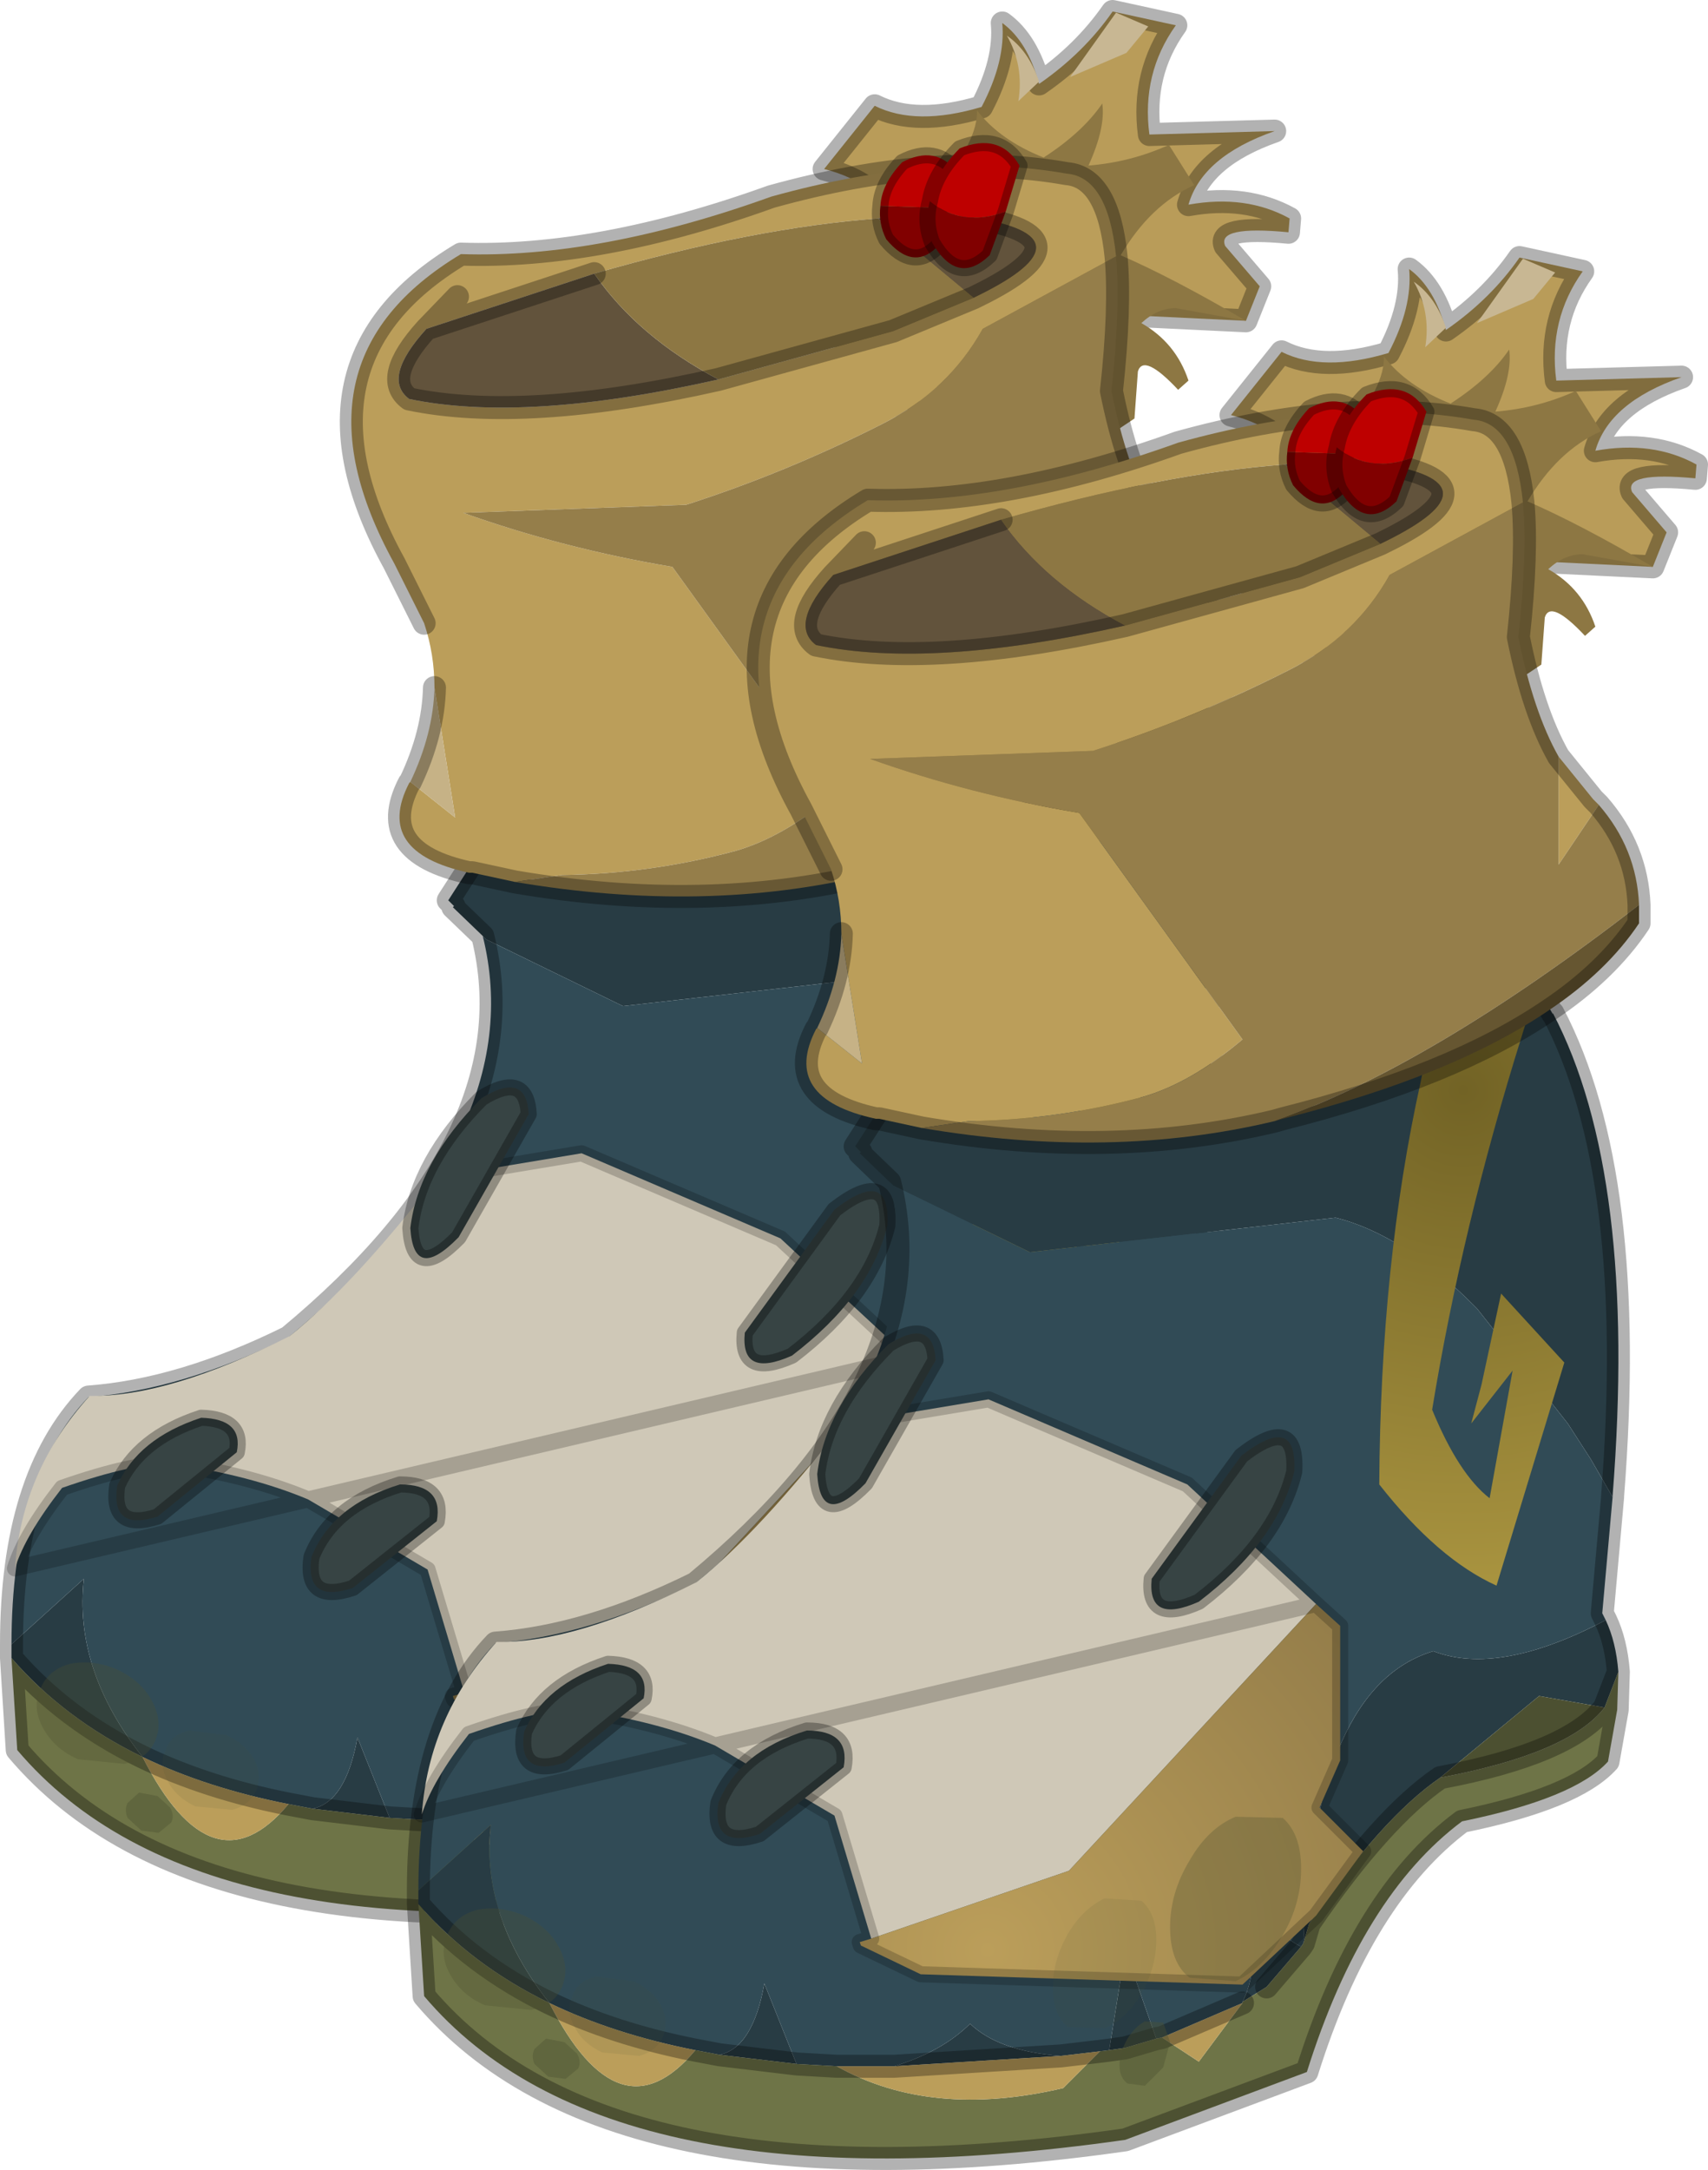 <svg viewBox="0 0 74.3 94.36" xmlns="http://www.w3.org/2000/svg" xmlns:xlink="http://www.w3.org/1999/xlink"><g transform="translate(-239.7 -148.45)"><use transform="translate(239.65 148.45)" width="56.65" height="83.65" xlink:href="#a"/><use transform="translate(257.35 159.15)" width="56.65" height="83.65" xlink:href="#a"/></g><defs><radialGradient id="c" cx="0" cy="0" r="819.2" gradientTransform="translate(24.8 73.6) scale(.025)" gradientUnits="userSpaceOnUse"><stop stop-color="#bb9e5a" offset="0"/><stop stop-color="#957e4a" offset="1"/></radialGradient><radialGradient id="d" cx="0" cy="0" r="819.2" gradientTransform="translate(45.5 36.2) scale(.026)" gradientUnits="userSpaceOnUse"><stop stop-color="#726325" offset="0"/><stop stop-color="#a8933f" offset="1"/></radialGradient><use width="56.65" height="83.65" xlink:href="#b" id="a"/><g id="b"><path d="M49.55 5.35 55 5.2q-3.15 1.1-3.75 3.2 2.5-.45 4.4.6l-.05.6q-3.15-.3-2.75.6l1.5 1.75-.6 1.5-5.2-.25q-1.65 2.15-1.3 4.25-1.05-1.85-3.4-2.5-1.9 1.1-2.65 3.4l-2.4-1.15q1.7-2.65 1.6-4.85l-4.85.65q2.4-2 3.35-3.5-1.1-2.05-3.5-2.65l2.2-2.75q1.8.9 4.65.05 1.05-2 .9-3.65 1.1.8 1.6 2.65Q46.7 1.8 47.95 0l2.75.6q-1.5 2.1-1.15 4.75" fill="#b99c59" fill-rule="evenodd" transform="translate(.5 .5)"/><path d="M49.55 5.35 55 5.2q-3.15 1.1-3.75 3.2 2.5-.45 4.4.6l-.05.6q-3.15-.3-2.75.6l1.5 1.75-.6 1.5-5.2-.25q-1.65 2.15-1.3 4.25-1.05-1.85-3.4-2.5-1.9 1.1-2.65 3.4l-2.4-1.15q1.7-2.65 1.6-4.85l-4.85.65q2.4-2 3.35-3.5-1.1-2.05-3.5-2.65l2.2-2.75q1.8.9 4.65.05 1.05-2 .9-3.65 1.1.8 1.6 2.65Q46.7 1.8 47.95 0l2.75.6q-1.5 2.1-1.15 4.75z" fill="none" stroke="#000" stroke-linecap="round" stroke-linejoin="round" stroke-opacity=".302" transform="translate(.5 .5)"/><path d="M47.5 4q.15 1.05-.6 2.7 1.85-.15 3.5-.9l1.1 1.75q-1.9.85-3.2 3.05 2.3 1 5.45 2.85l-3.05-.55q-.8 0-1.5.65 1.5.85 2.05 2.5l-.45.4q-1.5-1.6-1.75-.8l-.15 2.05-1.2.8q-.3-.65-1.85-1.4l-2.45-1.05q-2.15.85-3.1 2.65.5-1.95-.45-3.5-1.6 0-3.3 1.35l-.7-1.95q2.4-1.2 3.55-2.95-1.5-1.2-3-1.7 2.45-.45 3.75-1.15l.25-1.2q1.7-2 1.65-3.3 1 1.3 2.9 2.05 1.7-1.1 2.55-2.35" fill="#8d7743" fill-rule="evenodd" transform="translate(.5 .5)"/><path d="M48.55 1.8 46.1 2.85l2-2.8 1.4.6-.95 1.15m-5.2-.75q.95.65 1.4 2l-.9.85q.25-1.55-.5-2.85" fill="#c8b793" fill-rule="evenodd" transform="translate(.5 .5)"/><path d="M19.95 37.25h.15l1.85.4q8.25 1.4 15.35-.3l.35-.1Q45 35.4 49.2 32.55l.2.35v-.05q3.7 7.05 2.6 21v.05l-.95-1.65-1-1.55-3.95-5q-3.15-3.2-6.15-3.95l-13.3 1.5-5.95-2.9-.15-.15-1.3-1.25.05-.05-.25-.25.9-1.4m31.75 22q.45.95.55 2.25l-.6 1.55-2.85-.5-4.3 3.55q-2.55 1.75-5.7 6.35l-.25.85q.5-11.15 5.65-12.7 2.85 1.1 7.5-1.35M.05 71.6V71l3.15-2.85q-.45 3.95 2.55 7.75-3.4-1.65-5.7-4.3m35.85 4.25q.9-1.7.1-5.55 1 2.45 2.45 3.15l-1.5 1.75-1.05.65m-5.8 2.1.7-4.35 1.35 3.85-1.35.4-.7.1m-2.1.25-7.25.45q2.1-.65 3.3-1.85Q25.3 78 28 78.2m-14.85-.05q1.45-.3 1.95-3.1l1.4 3.5-3.35-.4" fill="#283c44" fill-rule="evenodd" transform="translate(.5 .5)"/><path d="m52 53.9-.45 5.05.15.3q-4.65 2.45-7.5 1.35-5.15 1.55-5.65 12.7l-.1.15Q37 72.75 36 70.3q.8 3.85-.1 5.55v.05l-3.5 1.5-.25.05-1.35-3.85-.7 4.35-.4.05-1.7.2q-2.7-.2-3.95-1.4-1.2 1.2-3.3 1.85h-2.5l-1.75-.1-1.4-3.5q-.5 2.8-1.95 3.1l-1.05-.2q-3.55-.7-6.35-2.05-3-3.8-2.55-7.75L.05 71q0-7.25 3.35-10.75 4.05-.3 8.7-2.6 10.6-8.8 8.45-17.45l.15.15 5.95 2.9 13.3-1.5q3 .75 6.15 3.95l3.95 5 1 1.55.95 1.65" fill="#314b56" fill-rule="evenodd" transform="translate(.5 .5)"/><path d="m52.25 61.5-.05 1.65-.4 2.25Q50.35 67 45.45 68q-4.35 3.25-6.75 10.9l-7.9 2.95Q8.3 85.05.3 75.6l-.25-4q2.3 2.65 5.7 4.3 3.05 6 6.35 2.05l1.05.2 3.35.4 1.75.1q4.1 2.3 9.85.95l1.6-1.6.4-.05.7-.1 1.35-.4.25-.05 1.6 1.05 1.9-2.55v-.05l1.05-.65 1.5-1.75.1-.15.25-.85q3.15-4.6 5.7-6.35 5.6-1.05 7.15-3.05l.6-1.55" fill="#6e7447" fill-rule="evenodd" transform="translate(.5 .5)"/><path d="m32.4 77.4 3.5-1.5-1.9 2.55-1.6-1.05m-4.4.8 1.7-.2-1.6 1.6q-5.75 1.35-9.85-.95h2.5L28 78.2M5.75 75.9q2.8 1.35 6.35 2.05-3.3 3.95-6.35-2.05" fill="#bb9e5a" fill-rule="evenodd" transform="translate(.5 .5)"/><path d="m44.5 66.1 4.3-3.55 2.85.5q-1.55 2-7.15 3.05" fill="#4c5031" fill-rule="evenodd" transform="translate(.5 .5)"/><path d="m49.2 32.55.2.35v-.05q3.7 7.05 2.6 21v.05l-.45 5.05.15.3q.45.95.55 2.25l-.05 1.65-.4 2.25Q50.35 67 45.45 68q-4.35 3.25-6.75 10.9l-7.9 2.95Q8.3 85.05.3 75.6l-.25-4V71q0-7.25 3.35-10.75 4.05-.3 8.7-2.6 10.6-8.8 8.45-17.45l-1.3-1.25.05-.05-.25-.25.9-1.4m18.5 36.2.1-.15.25-.85q3.15-4.6 5.7-6.35m7.15-3.05.6-1.55M29.7 78l.4-.05.7-.1 1.35-.4.25-.05 3.5-1.5m1.05-.7 1.5-1.75M29.7 78l-1.7.2-7.25.45h-2.5m33.4-15.6q-1.55 2-7.15 3.05m-28 12.45 1.75.1m-6.15-.7 1.05.2 3.35.4M5.75 75.9q2.8 1.35 6.35 2.05M5.75 75.9q-3.4-1.65-5.7-4.3" fill="none" stroke="#000" stroke-linecap="round" stroke-linejoin="round" stroke-opacity=".302" transform="translate(.5 .5)"/><path d="m39.1 58.55-10.75 11.6-8.6 2.95-1.6-5.35-5.2-3.05q-2.5-1.05-5.95-1.55-1.6-.05-4.75 1.05Q.65 66.25.2 67.7q.3-4.25 3.25-7.5 3.45.05 8.7-2.6 2.75-2.2 6.4-6.9l6.3-1.05 8.65 3.7 5.6 5.2" fill="#cfc8b7" fill-rule="evenodd" transform="translate(.5 .5)"/><path d="m19.75 73.1 8.6-2.95 10.75-11.6 1.05.95v5.85l-.9 2.05 1.9 1.9-2.05 2.8-3.2 3-14-.45-2.6-1.25-.05-.15.5-.15" fill="url(#c)" fill-rule="evenodd" transform="translate(.5 .5)"/><path d="m39.6 59.05-5.6-5.2-8.65-3.7-6.3 1.05M.7 68.2q.45-1.45 2.05-3.5 3.15-1.1 4.75-1.05 3.45.5 5.95 1.55l5.2 3.05 1.6 5.35-.5.15.05.15 2.6 1.25 14 .45 3.2-3 2.05-2.8-1.9-1.9.9-2.05V60l-1.05-.95z" fill="none" stroke="#000" stroke-linecap="round" stroke-linejoin="round" stroke-opacity=".2" stroke-width=".7"/><path d="M4.65 64.1q.9-2.05 3.65-2.95 1.85.05 1.55 1.5l-3.45 2.8q-2.05.65-1.75-1.35" fill="#374444" fill-rule="evenodd" transform="translate(.5 .5)"/><path d="M5.15 64.6q.9-2.05 3.65-2.95 1.85.05 1.55 1.5l-3.45 2.8q-2.05.65-1.75-1.35z" fill="none" stroke="#000" stroke-linecap="round" stroke-linejoin="round" stroke-opacity=".302" stroke-width=".7"/><path d="M13.1 67.2q.9-2.25 3.85-3.15 1.9 0 1.6 1.6l-3.65 2.9q-2.1.7-1.8-1.35" fill="#374444" fill-rule="evenodd" transform="translate(.5 .5)"/><path d="M13.6 67.7q.9-2.25 3.85-3.15 1.9 0 1.6 1.6l-3.65 2.9q-2.1.7-1.8-1.35z" fill="none" stroke="#000" stroke-linecap="round" stroke-linejoin="round" stroke-opacity=".302" stroke-width=".7"/><path d="M17.4 52.9q.35-2.9 3.1-5.65 1.95-1.2 2.05.7L19.5 53.3q-1.95 2-2.1-.4" fill="#374444" fill-rule="evenodd" transform="translate(.5 .5)"/><path d="M17.9 53.4q.35-2.9 3.1-5.65 1.95-1.2 2.05.7L20 53.8q-1.95 2-2.1-.4z" fill="none" stroke="#000" stroke-linecap="round" stroke-linejoin="round" stroke-opacity=".302" stroke-width=".7"/><path d="M38.15 52.8q-.75 3.05-4.15 5.65-2.25 1-2.05-1l3.9-5.35q2.45-1.9 2.3.7" fill="#374444" fill-rule="evenodd" transform="translate(.5 .5)"/><path d="M38.65 53.3q-.75 3.05-4.15 5.65-2.25 1-2.05-1l3.9-5.35q2.45-1.9 2.3.7z" fill="none" stroke="#000" stroke-linecap="round" stroke-linejoin="round" stroke-opacity=".302" stroke-width=".7"/><path d="m43.65 35.85.1-.5q1.95-.6 4.5-2.15l-.2.65q-2.6 8.3-3.9 16.25 1.15 2.8 2.5 3.85l1-5.55-1.8 2.3.45-1.7.85-3.95 2.75 3-2.95 9.7q-2.55-1.15-5.1-4.4.05-9.6 1.8-17.5" fill="url(#d)" fill-rule="evenodd" transform="translate(.5 .5)"/><path d="M18.1 13.8q-1.95 2.15-.75 3.05Q22.4 17.9 30.8 16l7.6-2.1 3.5-1.45.5-.25q4.85-2.5-.9-3.3l-3.75.1q-5.4.4-12.35 2.4l-7.3 2.4 1.35-1.4-1.35 1.4m.35 15.6q0-1.45-.45-2.8L16.7 24q-4.85-8.8 2.9-13.45 6 .2 13.5-2.5 7.2-2 12.85-1 1.8.15 2.15 3.6l-5.8 3.15q-1.5 2.7-4.4 4.15-4.15 2.1-8.5 3.5l-9.7.35q4.35 1.55 9.1 2.35L35.9 34q-2.25 1.9-4.35 2.5-3.7 1-7.55 1.05l-2.05.3-1.85-.4h-.15q-4.15-.9-2.6-3.9l.05-.05 1.95 1.55-.9-5.65m32.95-5.6-1.75 2.6v-4.7l1.5 1.85.25.25" fill="#bb9e5a" fill-rule="evenodd" transform="translate(.5 .5)"/><path d="M30.8 16q-8.4 1.9-13.45.85-1.2-.9.75-3.05l7.3-2.4q1.9 2.75 5.4 4.6m6.95-7 3.75-.1q5.75.8.9 3.3l-.5.25L37.75 9" fill="#62533c" fill-rule="evenodd" transform="translate(.5 .5)"/><path d="m18.45 29.4.9 5.65-1.95-1.55q1-2.1 1.05-4.1" fill="#c6b286" fill-rule="evenodd" transform="translate(.5 .5)"/><path d="M25.4 11.4q6.95-2 12.35-2.4l4.15 3.45-3.5 1.45-7.6 2.1q-3.5-1.85-5.4-4.6" fill="#8d7743" fill-rule="evenodd" transform="translate(.5 .5)"/><path d="m21.95 37.85 2.05-.3q3.85-.05 7.55-1.05 2.1-.6 4.35-2.5l-7.1-9.85q-4.75-.8-9.1-2.35l9.7-.35q4.35-1.4 8.5-3.5 2.9-1.45 4.4-4.15l5.8-3.15q.2 2.2-.2 5.85.65 3.25 1.75 5.2v4.7l1.75-2.6q1.65 1.9 1.75 4.35-9.05 7-15.85 9.4-7.1 1.7-15.35.3" fill="#957e4a" fill-rule="evenodd" transform="translate(.5 .5)"/><path d="M53.15 28.15v.8q-1.4 2.1-3.95 3.8-4.2 2.85-11.55 4.7l-.35.1q6.8-2.4 15.85-9.4" fill="#665631" fill-rule="evenodd" transform="translate(.5 .5)"/><path d="M30.8 16q-8.4 1.9-13.45.85-1.2-.9.75-3.05l1.35-1.4M17.4 33.5l-.05.05q-1.55 3 2.6 3.9h.15l1.85.4m26.15-27.2q-.35-3.45-2.15-3.6-5.65-1-12.85 1-7.5 2.7-13.5 2.5Q11.85 15.2 16.7 24l1.3 2.6m.45 2.8q-.05 2-1.05 4.1m.7-19.7 7.3-2.4m16.1-2.5q5.75.8.9 3.3l-.5.25-3.5 1.45-7.6 2.1m22.35 12.15q-.1-2.45-1.75-4.35l-.25-.25-1.5-1.85q-1.1-1.95-1.75-5.2.4-3.65.2-5.85m-10.8 26.9.35-.1Q45 35.6 49.2 32.75q2.55-1.7 3.95-3.8v-.8m-15.85 9.4q-7.1 1.7-15.35.3" fill="none" stroke="#000" stroke-linecap="round" stroke-linejoin="round" stroke-opacity=".302" transform="translate(.5 .5)"/><path d="M29.9 71.35q-.95.45-1.6 1.55-.65 1.15-.65 2.3 0 1.2.65 1.75l1.6.05q.95-.4 1.6-1.5.65-1.15.65-2.35 0-1.15-.65-1.7l-1.6-.1" fill="#4c5031" fill-opacity=".102" fill-rule="evenodd" transform="translate(.5 .5)"/><path d="M30.9 77.45q-.35.6-.35 1.15t.35.8l.75.1.8-.8.3-1.1-.3-.85-.8-.05q-.45.25-.75.75" fill="#4c5031" fill-opacity=".4" fill-rule="evenodd" transform="translate(.5 .5)"/><path d="M35.6 74.95q1.2-.55 2.05-2 .8-1.35.8-2.9 0-1.5-.8-2.2l-2.05-.05q-1.2.5-2 1.9-.85 1.4-.85 2.9 0 1.55.85 2.2l2 .15" fill="#4c5031" fill-opacity=".302" fill-rule="evenodd" transform="translate(.5 .5)"/><path d="M10.6 76q.35.65.1 1.35-.3.65-1.05.85l-1.6-.15q-.85-.4-1.2-1.1-.4-.7-.1-1.35.25-.7 1.05-.85l1.6.2q.8.35 1.2 1.05" fill="#4c5031" fill-opacity=".102" fill-rule="evenodd" transform="translate(.5 .5)"/><path d="M6.95 78.1q.2.35.05.65l-.55.45-.75-.1-.6-.55q-.15-.35 0-.65l.5-.45.8.15.55.5" fill="#4c5031" fill-opacity=".4" fill-rule="evenodd" transform="translate(.5 .5)"/><path d="M2.95 76q-1.05-.45-1.55-1.4-.45-.85-.1-1.65.35-.85 1.3-1.1 1-.2 2.05.25 1.05.5 1.5 1.35.5.9.15 1.75-.35.8-1.35 1l-2-.2" fill="#4c5031" fill-opacity=".302" fill-rule="evenodd" transform="translate(.5 .5)"/><path d="m40.8 8.55-2.95-.1q.05-.95.95-1.9 1.45-.75 2.35.4l-.35 1.6" fill="#be0000" fill-rule="evenodd" transform="translate(.5 .5)"/><path d="m37.85 8.45 2.95.1-.4 1.6q-1.1 1.2-2.3-.25-.35-.7-.25-1.45" fill="#810000" fill-rule="evenodd" transform="translate(.5 .5)"/><path d="m41.3 9.05.35-1.6q-.9-1.15-2.35-.4-.9.95-.95 1.9-.1.75.25 1.45 1.2 1.45 2.3.25z" fill="none" stroke="#000" stroke-linecap="round" stroke-linejoin="round" stroke-opacity=".302" stroke-width=".7"/><path d="M40 8.25q.2-1.2 1.3-2.3 1.75-.7 2.6.75l-.6 2q-1.9.7-3.3-.45" fill="#be0000" fill-rule="evenodd" transform="translate(.5 .5)"/><path d="m43.3 8.7-.7 1.9q-1.4 1.35-2.5-.55-.35-.9-.1-1.8 1.4 1.15 3.3.45" fill="#810000" fill-rule="evenodd" transform="translate(.5 .5)"/><path d="m43.8 9.2-.7 1.9q-1.4 1.35-2.5-.55-.35-.9-.1-1.8.2-1.2 1.3-2.3 1.75-.7 2.6.75z" fill="none" stroke="#000" stroke-linecap="round" stroke-linejoin="round" stroke-opacity=".302" stroke-width=".7"/></g></defs></svg>